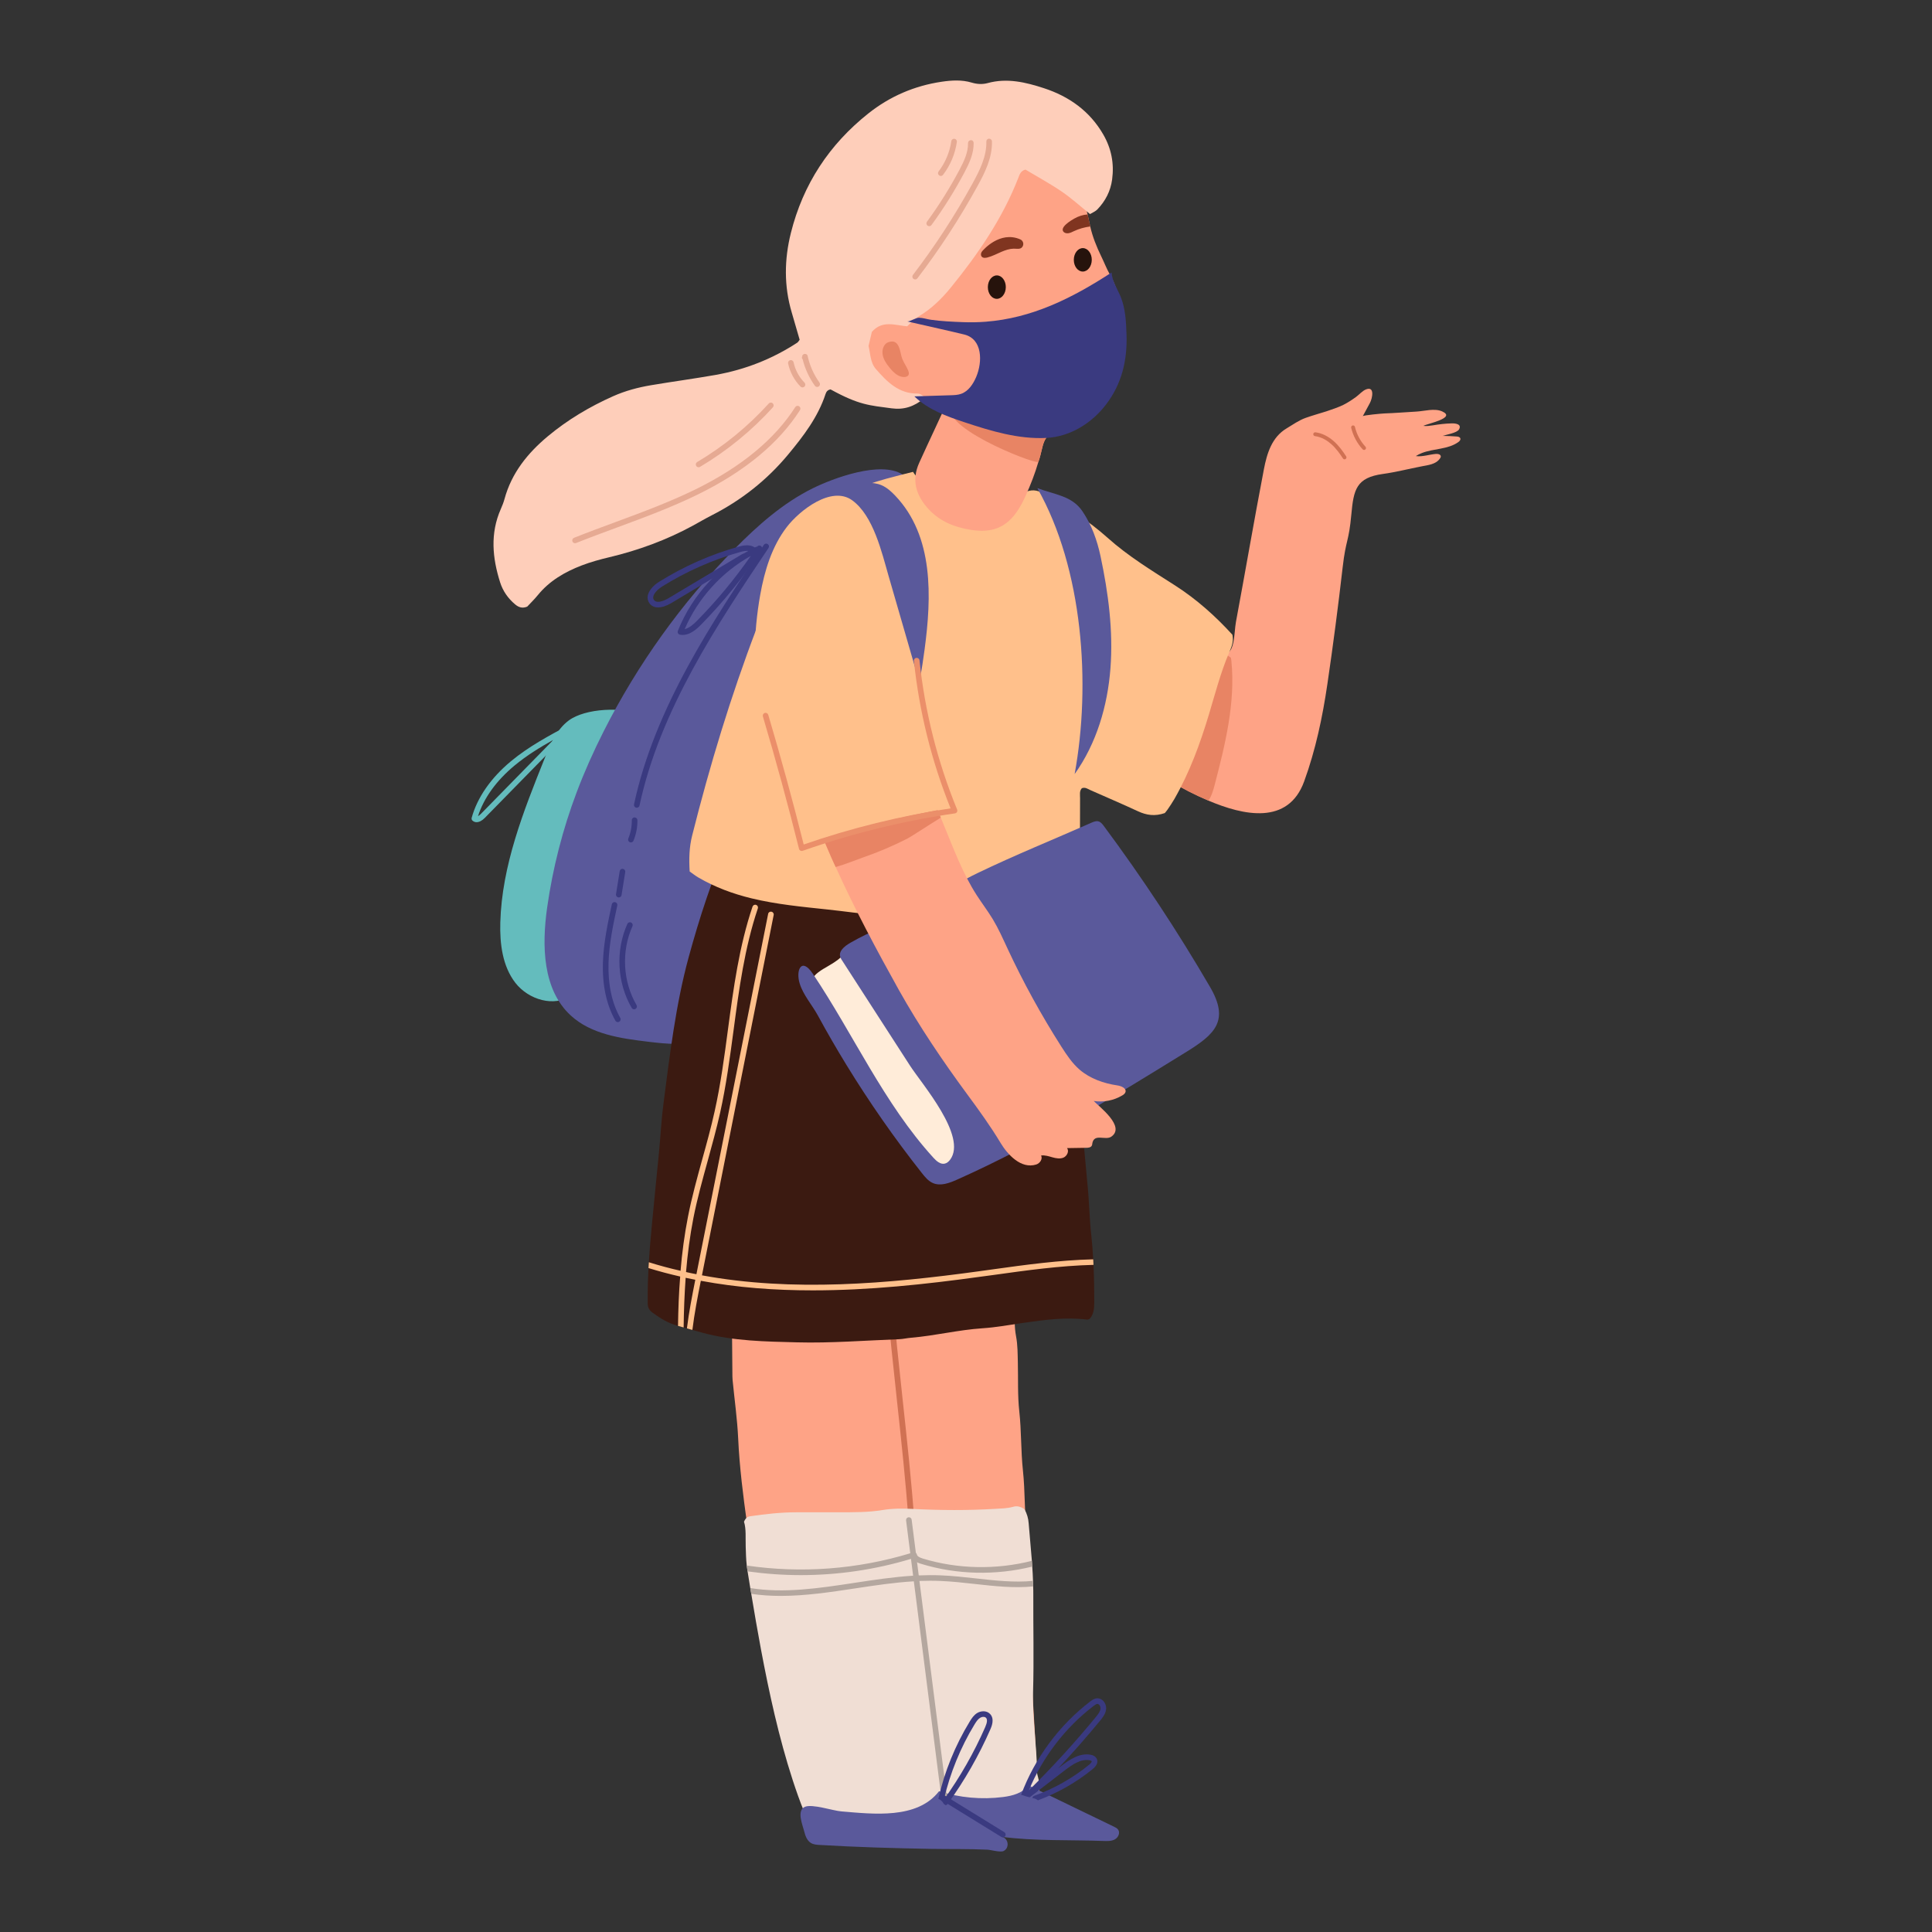 <?xml version="1.0" encoding="utf-8"?>
<!-- Generator: Adobe Illustrator 23.0.3, SVG Export Plug-In . SVG Version: 6.00 Build 0)  -->
<svg version="1.1" id="Layer_1" xmlns="http://www.w3.org/2000/svg" xmlns:xlink="http://www.w3.org/1999/xlink" x="0px" y="0px"
	 viewBox="0 0 1200 1200" enable-background="new 0 0 1200 1200" xml:space="preserve">
<rect x="0" y="0" width="1200" height="1200" fill="#333333" stroke="none"/>
<g>
	<g>
		<path fill="#64BCBD" d="M353.224,447.526c-7.634,5.707-11.521,15.009-15.067,23.856c-13.124,32.736-26.433,66.332-27.408,101.588
			c-0.363,13.147,1.313,27.118,9.373,37.511s24.161,15.375,34.84,7.699c5.832-4.192,8.97-11.097,11.725-17.729
			c15.189-36.56,26.484-74.734,33.658-113.668c2.057-11.166,11.709-36.564-1.555-42.624
			C387.048,438.794,363.458,439.875,353.224,447.526z"/>
	</g>
	<g>
		<path fill="#5A599B" d="M504.841,303.276c-18.496,9.149-34.215,23.045-48.68,37.761c-32.711,33.28-60.232,71.651-81.268,113.305
			c-6.2,12.276-11.842,24.841-16.697,37.708c-8.72,23.11-14.887,47.183-18.353,71.64c-3.347,23.626-2.874,50.99,14.72,67.11
			c12.683,11.621,30.971,14.199,48.052,16.244c11.408,1.366,23.38,2.665,34.054-1.588c14.522-5.786,23.271-20.373,30.668-34.145
			C509.285,533.21,542,450.157,564.583,364.43c1.764-6.696,3.47-13.425,4.417-20.284c1.624-11.755,3.269-42.014-8.47-49.465
			C546.891,286.024,517.366,297.08,504.841,303.276z"/>
	</g>
	<g>
		<path fill="#FEA386" d="M587.802,1140.434c-15.032-0.311-27.662-0.386-40.275-0.9c-8.145-0.332-16.193-1.671-24.122-3.725
			c-8.78-2.274-15.382-7.191-19.351-15.381c-1.936-3.996-3.807-8.054-5.297-12.23c-9.491-26.587-16.855-53.772-21.732-81.57
			c-4.67-26.618-9.317-53.26-13.005-80.024c-2.422-17.574-4.698-35.211-5.518-53.005c-0.561-12.169-2.294-24.283-3.472-36.425
			c-0.143-1.475-0.12-2.968-0.133-4.453c-0.099-11.126-0.181-22.252-0.287-33.379c-0.01-1.1,0.264-2.499-0.287-3.252
			c-4.832-6.608-0.526-12.162,2.27-17.532c10.179-19.547,25.297-34.632,43.5-46.779c28.5-19.019,59.463-22.343,91.532-12.298
			c18.263,5.721,32.924,17.007,39.324,36.418c1.058,3.21,1.928,6.414,1.908,9.783c-0.052,8.889,0.51,17.785-1.542,26.602
			c-1.353,5.816-1.304,11.939-0.222,17.716c1.042,5.565,0.975,11.053,1.111,16.597c0.246,10.018-0.207,20.112,0.894,30.034
			c1.354,12.19,0.951,24.455,2.247,36.572c1.423,13.308,0.957,26.692,2.264,39.91c2.199,22.228-0.064,44.542,2.181,66.669
			c1.202,11.843,0.971,23.673,1.731,35.493c0.974,15.147,1.804,30.305,2.484,45.469c0.249,5.555,1.908,10.883,1.7,16.55
			c-0.329,8.989-3.907,15.64-11.765,20.003c-2.986,1.657-6.134,2.377-9.578,2.421
			C611.374,1139.883,598.387,1140.214,587.802,1140.434z"/>
	</g>
	<g>
		<path fill="#D07153" d="M566.136,947.02c-0.933,0-1.72-0.722-1.786-1.666c-1.689-24.176-4.527-50.398-7.272-75.755
			c-2.32-21.426-4.719-43.583-6.375-64.128c-0.08-0.988,0.655-1.853,1.642-1.931c1.006-0.095,1.853,0.655,1.931,1.642
			c1.653,20.497,4.049,42.629,6.365,64.033c2.75,25.389,5.592,51.645,7.285,75.888c0.069,0.988-0.676,1.845-1.663,1.914
			C566.219,947.02,566.177,947.02,566.136,947.02z"/>
	</g>
	<g>
		<path fill="#3B1A11" d="M679.666,809.181c0,3.763-0.418,7.387-2.973,10.081c-0.743,0.186-1.115,0.418-1.44,0.371
			c-13.38-1.672-26.573,0.14-39.814,2.044c-8.409,1.254-16.817,2.788-25.273,3.345c-14.82,0.975-29.268,4.599-44.088,5.854
			c-2.555,0.186-5.11,0.836-7.665,0.929c-21.138,0.79-42.276,2.509-63.367,1.951c-19.559-0.511-39.349-0.743-58.49-5.9
			c-2.183-0.604-4.367-1.208-6.504-1.812c-1.161-0.325-2.276-0.604-3.391-0.975c-0.697-0.139-1.394-0.372-2.044-0.558
			c-1.161-0.325-2.323-0.65-3.484-0.975c-6.143-1.72-10.652-4.461-15.829-8.229c-3.537-2.574-2.956-4.999-2.986-9.006
			c-0.046-6.225,0.14-12.45,0.464-18.676c0.046-1.208,0.139-2.416,0.233-3.624c0.186-3.299,0.418-6.643,0.697-9.942
			c1.672-19.512,3.763-39.024,5.621-58.536c0.975-9.988,1.44-19.976,2.741-29.872c3.996-30.522,7.526-61.091,15.61-90.87
			c6.736-24.715,14.68-49.059,24.901-72.566c1.487-3.392,2.602-7.015,5.528-10.081c1.765-0.371,3.902-0.836,6.365-1.347
			c7.108-9.756,15.052-19.047,24.158-27.317c21.184-19.233,45.621-31.452,74.331-34.843c6.969-0.79,13.937-1.58,20.998-1.394
			c13.147,0.325,25.737,2.973,37.677,8.548c10.22,4.785,17.375,12.404,21.974,22.671c3.995,8.92,6.086,18.444,6.132,28.06
			c0.047,10.128,1.672,19.976,3.484,29.779c3.67,20.069,6.736,40.139,8.78,60.441c1.44,14.727,3.345,29.407,4.413,44.181
			c1.161,15.516,2.695,30.987,4.413,46.457c1.812,16.167,3.066,32.427,4.646,48.594c1.069,10.36,1.161,20.766,2.323,31.034
			c0.557,5.064,0.929,10.128,1.208,15.191c0.093,1.161,0.139,2.276,0.186,3.438C679.573,793.479,679.666,801.33,679.666,809.181z"/>
	</g>
	<g>
		<path fill="#FFECD9" d="M522.088,594.751c2.708-2.416,6.079-5.401,9.454-4.065c1.202,0.476,2.13,1.445,3.013,2.391
			c21.832,23.377,41,49.24,57.012,76.929c8.985,15.537,17.144,34.273,10.294,50.862c-1.934,4.683-5.579,9.24-10.604,9.885
			c-5.379,0.69-10.151-3.233-14.062-6.99c-20.713-19.899-38.755-42.565-53.567-67.171c-6.989-11.609-16.34-25.365-19.764-38.594
			C500.124,603.553,513.216,602.668,522.088,594.751z"/>
	</g>
	<g>
		<path fill="#F0DED4" d="M642.361,1119.514c-18.769,8.037-38.652,5.11-58.721,2.602c-2.277,1.858-4.599,3.624-6.876,5.482
			c-8.269,6.829-17.979,10.081-28.246,12.404c-10.035,2.323-19.883,2.23-29.686-0.557c-3.299-0.929-6.458-0.79-9.663-0.65
			c-5.203-3.159-7.526-8.316-9.663-13.426c-2.694-6.504-5.017-13.194-7.201-19.883c-8.594-26.527-14.495-53.658-19.651-81.021
			c-2.137-11.475-4.135-22.996-6.039-34.517c-0.186-1.161-0.418-2.369-0.604-3.577c-0.557-3.438-1.115-6.875-1.673-10.36
			c-0.046-0.279-0.093-0.557-0.139-0.836c-0.139-0.929-0.279-1.858-0.372-2.788c-0.464-3.856-0.511-7.758-0.65-11.614
			c-0.186-5.528,0.372-11.103-1.068-15.609c1.068-2.416,2.276-3.159,3.856-3.391c9.524-1.394,19.094-2.462,28.757-2.462
			c8.92,0.046,17.839,0.046,26.759,0c8.873-0.047,17.746,0.093,26.62-1.394c6.179-1.022,12.59-1.022,18.862-0.697
			c17.096,0.883,34.146,0.976,51.196-0.047c3.716-0.232,7.387-0.232,11.057-1.254c2.137-0.65,4.413-0.418,7.154,1.533
			c1.533,2.788,2.323,5.575,2.555,8.595c0.604,7.805,1.394,15.609,1.998,23.414c0.093,1.161,0.139,2.369,0.232,3.577
			c0.233,2.927,0.372,5.9,0.465,8.873c0.093,1.161,0.093,2.277,0.093,3.438c0.093,1.672,0.093,3.345,0.093,5.064
			c-0.093,20.023,0.418,40.139-0.139,60.162c-0.511,16.771,2.276,33.31,2.462,49.988c0,1.068,0.279,2.183,0.604,3.252
			C646.31,1109.108,645.566,1114.079,642.361,1119.514z"/>
	</g>
	<g>
		<path fill="#FEA386" d="M905.772,274.591c-6.411,4.599-15.238,3.949-22.485,6.736c-1.347,0.511-2.648,1.161-3.903,1.951
			c4.181,0.557,8.362-1.022,12.543-1.347c1.208-0.093,2.787,0.232,2.973,1.44c0.046,0.511-0.186,0.976-0.511,1.394
			c-2.509,3.67-7.34,4.088-11.336,4.878c-7.99,1.533-16.025,3.623-24.114,4.739c-16.518,2.279-18.181,9.665-19.589,25.086
			c-1.594,17.465-3.394,15.409-5.391,32.832c-2.78,24.256-5.948,48.467-9.502,72.622c-3.024,20.551-7.292,40.823-14.417,60.415
			c-9.952,27.365-37.758,21.173-59.482,11.932c-8.409-3.577-16.585-7.758-24.529-12.543c-2.183-1.254-4.274-2.602-6.411-3.949
			c-7.99-5.11-12.59-12.172-15.516-20.859c-5.343-15.842-4.599-31.312,1.812-46.643c2.277-5.528,5.668-10.406,10.035-14.495
			c4.924-4.646,10.732-6.643,17.375-5.203c5.507,1.2,10.961,3.055,15.954,5.694c2.773,1.466,7.101,6.144,9.976,6.699
			c8.014,1.547,7.098-12.623,8.41-19.667c5.884-31.593,11.362-63.564,17.37-94.871c1.89-9.851,4.936-19.883,14.075-25.344
			c3.809-2.276,7.665-5.063,11.892-6.55c4.181-1.486,8.548-2.694,12.822-4.042c3.531-1.208,7.108-2.369,10.499-3.995
			c2.788-1.394,5.389-3.113,7.898-4.924c1.905-1.394,3.995-3.81,6.179-4.692c5.621-2.276,4.042,5.482,2.509,8.362
			c-1.487,2.741-2.973,5.528-4.46,8.269c0.372-0.65,11.986-1.672,13.333-1.719c6.69-0.232,13.38-0.79,20.023-1.161
			c4.971-0.279,11.243-2.23,15.981-0.093c9.013,4.042-9.384,7.619-11.707,8.966c1.951,0.279,3.949-0.046,5.9-0.325
			c3.903-0.65,7.619-1.115,11.522-1.208c2.276-0.093,6.643,0.325,4.738,3.717c-1.254,2.23-7.897,3.252-10.22,4.042
			c2.88,0.047,5.761,0.139,8.641,0.372c0.929,0.046,2.091,0.279,2.369,1.161C907.352,273.197,906.516,274.08,905.772,274.591z"/>
	</g>
	<g>
		<path fill="#E88464" d="M754.415,487.653c-0.883,3.345-1.905,6.876-3.856,9.616c-8.409-3.577-16.585-7.758-24.529-12.543
			c-0.232-1.115-0.418-2.23-0.557-3.345c-2.602-19.001,1.672-38.281,7.619-56.492c1.998-6.086,4.227-12.265,8.362-17.096
			c3.02-3.531,6.969-6.04,10.825-6.922c4.274,2.23,8.316,4.785,12.218,7.619c0.186,0.697,0.279,1.487,0.371,2.323
			C767.377,436.689,760.966,462.519,754.415,487.653z"/>
	</g>
	<g>
		<path fill="#FFC08B" d="M567.088,293.081c4.764,7.578,12.383,10.516,19.993,13.496c4.148,1.624,8.137,3.759,12.393,4.981
			c13.85,3.977,27.132,3.713,37.979-6.153c4.596-1.795,8.027-0.411,11.306,1.477c13.838,7.966,27.246,16.455,39.245,27.195
			c12.753,11.415,27.418,20.325,41.807,29.532c13.532,8.658,25.326,19.29,35.66,30.637c0.989,4.71-0.801,8.145-2.208,11.475
			c-5.218,12.35-8.535,25.284-12.389,38.068c-5.468,18.138-11.95,35.914-21.416,52.439c-1.289,2.251-2.773,4.394-4.221,6.55
			c-0.62,0.923-1.38,1.751-1.766,2.234c-6.178,2.156-11.395,1.332-16.696-1.134c-9.754-4.538-19.659-8.751-29.496-13.111
			c-1.668-0.739-3.199-1.984-5.314-1.191c-1.63,1.745-1.106,4.056-1.119,6.194c-0.063,10.031-0.01,20.064-0.043,30.096
			c-0.011,3.356,0.605,6.601,1.117,9.905c1.295,8.361-0.251,16.185-6.18,23.4c-7.32,1.666-14.817,3.759-22.45,5.027
			c-15.708,2.609-31.399,5.456-47.444,5.34c-4.773-0.035-9.543,1.096-14.333,1.384c-11.911,0.719-23.636-1.63-35.451-2.489
			c-10.687-0.776-21.313-2.381-31.976-3.514c-15.837-1.684-31.699-3.164-47.23-6.921c-11.613-2.809-22.721-6.92-33.066-12.947
			c-1.886-1.099-3.605-2.487-5.426-3.758c-0.473-7.726-0.313-14.94,1.54-22.307c10.961-43.576,23.959-86.506,39.974-128.498
			c7.153-18.756,15.725-36.839,25.981-54.135c9.891-16.68,24.236-27.854,42.014-34.918c4.126-1.64,8.416-2.901,12.696-4.108
			C555.89,295.826,561.28,294.562,567.088,293.081z"/>
	</g>
	<g>
		<path fill="#5A599B" d="M540.602,343.933c7.314,15.912,9.283,33.725,10.107,51.219c1.208,25.667,0.156,51.44-3.14,76.923
			c0.453-3.504,8.827-11.134,10.884-14.671c3.391-5.83,5.846-11.986,8.143-18.304c4.161-11.442,6.05-23.514,7.672-35.62
			c4.372-32.629,5.823-70.369-18.21-95.595c-2.475-2.598-5.19-5.084-8.488-6.497c-5.588-2.395-11.982-1.397-17.953-0.255
			c-12.315,2.355-28.695,4.099-13.068,14.743C527.092,323.057,535.242,332.271,540.602,343.933z"/>
	</g>
	<g>
		<path fill="#5A599B" d="M572.636,728.656c1.914,2.421,3.957,4.919,6.786,6.153c4.781,2.086,10.264,0.009,15.028-2.115
			c49.757-22.181,96.301-50.859,142.648-79.489c17.729-10.951,26.575-19.425,14.516-40.121
			c-20.129-34.543-42.18-67.965-66.018-100.061c-0.897-1.208-1.908-2.491-3.364-2.87c-1.447-0.377-2.946,0.241-4.314,0.846
			c-23.573,10.427-47.632,20.148-70.85,31.34c-20.301,9.785-38.837,23.522-59.057,33.795c-6.977,2.616-13.229,5.671-19.711,9.372
			c-3.628,2.073-8.675,5.763-5.723,10.335c14.229,22.037,28.458,44.075,42.687,66.112c7.341,11.37,35.703,43.874,24.875,58.364
			c-0.841,1.125-1.959,2.128-3.33,2.434c-2.703,0.605-5.159-1.589-7.025-3.635c-30.759-33.729-49.541-76.423-74.951-114.345
			c-7.067-10.547-10.686-2.092-8.126,6.14c2.244,7.215,7.721,13.273,11.292,19.836c5.643,10.373,11.553,20.6,17.722,30.669
			C540.008,684.733,555.68,707.202,572.636,728.656z"/>
	</g>
	<g>
		<path fill="#FEA386" d="M699.085,678.219c-0.14,0.511-0.418,0.929-0.836,1.301c-0.372,0.372-0.836,0.697-1.301,0.929
			c-5.25,3.113-11.568,4.32-17.607,3.391c3.531,3.67,19.883,15.935,10.917,22.16c-3.623,2.509-10.453-2.137-11.753,3.902
			c-0.093,0.557-0.093,1.161-0.372,1.672c-0.557,1.161-2.137,1.347-3.438,1.347c-3.995,0.047-7.944,0.139-11.939,0.186
			c1.44,1.858,0.047,4.831-2.091,5.854c-2.183,0.976-4.692,0.511-7.015-0.139c-2.276-0.65-4.646-1.44-7.015-1.115
			c1.115,2.137-0.697,4.832-2.973,5.575c-9.524,3.066-17.932-6.365-22.067-13.194c-6.225-10.407-13.658-20.673-20.859-30.43
			c-15.331-20.813-29.826-42.276-42.462-64.807c-13.937-24.994-27.41-50.267-39.21-76.329c-0.976-1.998-1.858-3.995-2.741-5.993
			c-2.044-4.553-3.949-9.198-5.853-13.891c-1.719-4.274-3.392-8.595-5.064-12.869c-1.068-2.741-1.858-5.714-1.998-8.641
			c-0.79-15.981-0.093-31.869,4.599-47.34c1.394-4.646,3.206-9.059,5.854-13.194c5.25-8.176,13.008-9.57,21.37-6.736
			c3.113,1.068,6.179,2.834,8.687,4.971c11.196,9.431,20.58,20.302,25.319,34.564c3.299,9.942,7.062,19.28,11.01,28.711
			c1.347,3.206,2.695,6.457,4.088,9.756c0.557,1.394,1.161,2.834,1.765,4.274c6.179,14.959,11.8,30.337,20.627,43.995
			c3.206,4.971,6.829,9.709,9.895,14.773c3.484,5.761,6.225,11.939,9.059,18.025c9.802,21.091,21.045,41.533,33.542,61.137
			c3.299,5.157,6.736,10.36,11.382,14.355c6.504,5.575,14.913,8.502,23.414,9.756C696.437,674.549,699.642,675.85,699.085,678.219z"
			/>
	</g>
	<g>
		<path fill="#E88464" d="M584.336,507.861c-7.851,4.831-18.722,11.986-20.487,12.869c-8.92,4.553-18.118,8.501-27.549,11.753
			c-5.157,1.812-11.243,4.367-17.236,6.039c-0.976-1.998-1.858-3.995-2.741-5.993c-2.044-4.553-3.949-9.198-5.853-13.891
			c4.227-4.32,9.616-7.619,14.913-10.267c8.641-4.32,17.793-7.712,27.27-9.756c9.013-1.951,18.722-2.602,27.595-0.511
			C581.595,501.311,582.943,504.563,584.336,507.861z"/>
	</g>
	<g>
		<path fill="#FEA386" d="M697.738,217.505c-0.558,13.24-6.411,24.204-14.634,34.1c-6.829,8.316-15.145,14.216-25.04,17.561
			c-2.137,0.743-4.32,1.347-6.597,1.858c-0.372,0.047-0.697,0.279-1.394,0.604c-2.369,3.113-2.788,7.247-3.856,11.103
			c-0.372,1.44-0.79,2.88-1.301,4.32c-2.09,7.108-4.738,13.984-7.805,20.72c-1.347,3.066-2.88,6.039-4.692,8.827
			c-7.108,11.103-16.214,14.587-29.454,12.497c-10.267-1.673-19.233-5.25-26.341-13.008c-7.666-8.409-10.592-17.7-5.714-28.571
			c3.206-7.108,6.504-14.123,9.803-21.231c1.533-3.345,3.113-6.643,4.692-10.128c-3.02-2.648-5.807-5.11-8.594-7.479
			c-4.413-0.836-8.734-1.626-13.101-2.416c-15.888-2.927-25.598-12.497-29.779-27.921c-0.279-1.068-0.557-2.137-0.976-3.577
			c0.325-1.115,0.883-2.509,1.161-3.949c1.672-8.083,7.433-12.357,14.82-12.915c7.619-0.558,13.24-4.088,18.769-8.502
			c8.455-6.736,15.888-14.495,22.253-23.275c10.221-14.123,19.372-28.943,27.409-44.459c3.206-6.272,6.829-12.311,10.36-18.397
			c0.697-1.254,1.905-2.183,3.066-3.438c14.309,2.462,26.666,8.92,38.42,16.771c1.394,0.882,2.462,2.834,2.973,4.506
			c1.161,3.995,2.323,7.99,3.345,12.079c0.372,1.673,0.79,3.392,1.115,5.11c0.14,0.79,0.325,1.579,0.511,2.369
			c1.487,6.504,3.949,12.59,6.829,18.536c1.812,3.67,3.252,7.526,5.25,11.057c5.25,9.291,7.154,19.465,8.13,29.779
			C697.924,205.798,700.572,211.651,697.738,217.505z"/>
	</g>
	<g>
		<path fill="#E88464" d="M658.063,269.165c-2.137,0.743-4.32,1.347-6.597,1.858c-0.372,0.047-0.697,0.279-1.394,0.604
			c-2.369,3.113-2.788,7.247-3.856,11.103c-0.372,1.44-0.79,2.88-1.301,4.32c-0.65-0.093-1.301-0.232-1.951-0.325
			c-8.966-1.719-71.497-27.177-47.479-39.396c4.181-2.137,9.105-1.765,13.751-1.254c9.71,1.068,19.512,2.509,28.478,6.318
			C645.985,255.832,653.604,261.5,658.063,269.165z"/>
	</g>
	<g>
		<path fill="#FECEBA" d="M677.03,132.973c-6.045-4.865-11.518-9.869-17.586-13.997c-7.333-4.989-15.172-9.236-22.516-13.638
			c-2.985,0.786-3.608,3.018-4.396,5.043c-9.806,25.202-24.876,47.178-41.777,68.009c-5.633,6.943-12.003,13.23-19.705,17.864
			c-2.931,1.764-5.177,4.1-7.579,6.426c-7.5-0.637-15.427-4.003-21.949,3.472c-0.62,2.644-1.293,5.511-2.046,8.724
			c1.179,4.68,0.969,10.242,4.552,14.343c6.905,7.905,14.189,15.395,25.933,15.23c1.015-0.014,2.122,0.588,3.029,1.156
			c0.521,0.326,0.727,1.159,1.073,1.763c-6.249,5.168-12.58,7.286-20.245,6.256c-13.745-1.847-20.165-1.991-37.897-11.735
			c-1.666,0.189-2.651,1.298-3.114,2.713c-4.718,14.427-13.721,26.203-23.23,37.661c-13.217,15.926-29.135,28.462-47.577,37.837
			c-3.967,2.017-7.799,4.299-11.711,6.425c-16.4,8.912-33.749,15.277-51.899,19.592c-5.762,1.37-11.526,2.953-17.047,5.07
			c-10.499,4.025-20.08,9.569-27.34,18.506c-2.089,2.572-4.494,4.887-6.536,7.085c-3.072,1.29-5.392,0.386-7.508-1.386
			c-4.378-3.668-7.599-8.263-9.305-13.627c-4.835-15.203-6.287-30.461,0.406-45.614c0.897-2.031,1.726-4.122,2.308-6.26
			c4.38-16.081,14.339-28.417,26.77-38.812c12.295-10.281,26.024-18.448,40.68-24.983c7.496-3.342,15.394-5.454,23.449-6.819
			c13.505-2.288,27.098-4.068,40.577-6.489c18.086-3.249,34.925-9.869,50.34-19.954c0.583-0.382,0.934-1.119,1.49-1.809
			c-1.617-5.581-3.229-11.257-4.907-16.912c-4.877-16.431-4.649-32.992-0.536-49.436c7.551-30.186,23.8-54.922,48.144-74.243
			c13.342-10.588,28.594-17.154,45.445-19.66c6.212-0.924,12.603-1.321,18.76,0.537c3.345,1.01,6.704,1.159,9.888,0.286
			c12.089-3.317,23.721-0.485,34.949,3.182c15.571,5.085,28.48,14.209,36.882,28.816c4.993,8.682,6.799,17.927,5.468,27.851
			c-0.975,7.268-4.174,13.421-9.174,18.636C680.374,131.354,678.546,132.039,677.03,132.973z"/>
	</g>
	<g>
		<path fill="#3A3A80" d="M612.176,199.833c28.753-2.199,53.524-14.483,78.237-30.572c0.339,5.367,3.592,10.036,5.631,15.013
			c2.986,7.288,3.376,15.34,3.652,23.211c0.56,15.973-2.738,30.669-12.66,43.696c-8.922,11.714-22.418,20.139-37.344,20.838
			c-17.204,0.806-34.094-4.272-50.441-9.693c-11.246-3.729-22.819-7.88-31.311-16.142c7.491-0.229,14.982-0.457,22.473-0.686
			c2.208-0.067,4.458-0.142,6.542-0.877c4.627-1.631,7.568-6.174,9.462-10.7c3.857-9.218,3.887-23.348-7.485-26.139
			c-4.866-1.194-9.751-2.305-14.636-3.416c-6.93-1.576-13.861-3.152-20.791-4.729c1.302,0.296,5.321-2.308,7.252-2.294
			c2.478,0.018,4.929,0.913,7.407,1.264c6.595,0.935,13.412,1.233,20.063,1.486C602.985,200.276,607.63,200.181,612.176,199.833z"/>
	</g>
	<g>
		<path fill="#FFC08B" d="M488.697,327.333c-9.295,12.086-13.833,27.17-16.517,42.179c-8.552,47.826-0.037,96.866,8.469,144.7
			c0.607,3.415,1.283,6.986,3.446,9.698c6.257,7.845,14.6,3.9,21.864,0.738c9.107-3.964,18.496-7.253,28.013-10.084
			c19.14-5.693,38.767-9.517,58.35-13.32c-0.775-11.517-5.573-23.143-8.788-34.251c-3.513-12.139-7.027-24.278-10.54-36.417
			c-7.027-24.278-14.057-48.555-21.081-72.834c-4.227-14.605-9.391-37.377-22.568-46.973
			C516.526,301.433,496.711,316.913,488.697,327.333z"/>
	</g>
	<g>
		<path fill="#5A599B" d="M683.551,345.431c4.865,22.89,7.945,46.356,6.166,69.689c-1.78,23.333-8.64,46.631-22.244,65.671
			c10.251-55.753,5.182-127.605-23.181-177.624c10.634,4.099,21.445,4.621,28.057,14.434
			C678.02,326.017,681.45,335.549,683.551,345.431z"/>
	</g>
	<g>
		<path fill="#5A599B" d="M499.477,1137.407c0.705,2.824,1.764,5.865,4.273,7.34c1.595,0.938,3.521,1.075,5.368,1.185
			c22.961,1.367,45.957,2.021,68.953,2.433c11.711,0.209,23.494-0.044,35.193,0.497c2.28,0.105,8.142,1.872,10.181,0.788
			c3.86-2.052,2.888-8.216-1.535-8.804c20.832,2.772,42.69,1.833,63.69,2.614c2.368,0.088,4.876,0.143,6.935-1.03
			c2.058-1.173,3.33-4.057,1.967-5.994c-0.623-0.886-1.641-1.393-2.616-1.864c-17.742-8.578-35.485-17.155-53.227-25.733
			c-3.355,4.886-9.731,6.568-15.61,7.319c-13.317,1.703-27.003,0.465-39.798-3.6c-13.552,17.586-40.95,14.166-60.784,12.524
			c-5.15-0.426-18.025-4.773-22.523-2.834C494.672,1124.52,498.463,1133.347,499.477,1137.407z"/>
	</g>
	<g>
		<g>
			<g>
				<path fill="#E6AA93" d="M568.42,173.568c-0.367,0-0.74-0.116-1.055-0.358c-0.764-0.583-0.912-1.676-0.327-2.441
					c13.699-17.927,26.157-37.045,37.025-56.821c4.478-8.15,8.829-16.872,8.566-26.035c-0.027-0.962,0.73-1.765,1.692-1.792
					c0.964,0.032,1.765,0.73,1.792,1.692c0.288,10.035-4.287,19.243-8.997,27.813c-10.952,19.928-23.505,39.194-37.311,57.257
					C569.463,173.332,568.946,173.568,568.42,173.568z"/>
			</g>
		</g>
		<g>
			<g>
				<path fill="#E6AA93" d="M577.153,140.479c-0.356,0-0.717-0.109-1.028-0.336c-0.776-0.569-0.944-1.658-0.377-2.436
					c7.486-10.221,14.284-21.076,20.207-32.261c2.756-5.206,5.437-10.773,5.308-16.587c-0.02-0.962,0.742-1.758,1.704-1.781
					c1.107-0.1,1.758,0.744,1.781,1.704c0.147,6.649-2.872,12.93-5.712,18.292c-6.002,11.335-12.891,22.332-20.475,32.692
					C578.219,140.232,577.691,140.479,577.153,140.479z"/>
			</g>
		</g>
		<g>
			<g>
				<path fill="#E6AA93" d="M584.355,109.288c-0.367,0-0.74-0.116-1.055-0.358c-0.764-0.583-0.912-1.676-0.327-2.441
					c4.183-5.478,6.916-11.986,7.903-18.819c0.136-0.95,1.041-1.595,1.974-1.474c0.953,0.138,1.613,1.021,1.474,1.974
					c-1.071,7.418-4.04,14.484-8.584,20.434C585.399,109.052,584.881,109.288,584.355,109.288z"/>
			</g>
		</g>
		<g>
			<g>
				<path fill="#E6AA93" d="M507.56,240.348c-0.542,0-1.075-0.252-1.415-0.724c-3.559-4.941-6.179-10.641-7.626-16.562
					c-0.354-0.265-0.542-0.656-0.456-1.193l0.186,0.029c-0.014-0.066-0.027-0.129-0.041-0.195l0.324-0.07l-0.406-0.166
					c0.134-0.828,0.871-1.647,1.708-1.667c0.898,0.023,1.606,0.356,1.781,1.177c1.263,5.936,3.809,11.68,7.356,16.609
					c0.563,0.78,0.386,1.869-0.395,2.432C508.268,240.241,507.912,240.348,507.56,240.348z"/>
			</g>
		</g>
		<g>
			<g>
				<path fill="#E6AA93" d="M498.451,240.627c-0.449,0-0.898-0.172-1.241-0.519c-3.845-3.897-6.578-8.994-7.701-14.35
					c-0.197-0.941,0.406-1.865,1.35-2.062c0.946-0.186,1.865,0.411,2.062,1.35c0.984,4.707,3.389,9.189,6.771,12.617
					c0.676,0.685,0.667,1.788-0.018,2.464C499.335,240.459,498.893,240.627,498.451,240.627z"/>
			</g>
		</g>
		<g>
			<g>
				<path fill="#E6AA93" d="M357.176,337.402c-0.692,0-1.345-0.415-1.617-1.096c-0.358-0.894,0.077-1.908,0.971-2.264
					c8.445-3.371,17.111-6.572,25.492-9.668c16.766-6.195,34.103-12.601,50.359-20.613c28.16-13.876,48.871-31.002,61.562-50.903
					c0.519-0.81,1.592-1.046,2.407-0.533c0.812,0.519,1.05,1.595,0.533,2.407c-13.041,20.445-34.223,37.994-62.962,52.155
					c-16.416,8.091-33.84,14.529-50.692,20.756c-8.359,3.087-17.006,6.281-25.406,9.634
					C357.61,337.363,357.392,337.402,357.176,337.402z"/>
			</g>
		</g>
		<g>
			<g>
				<path fill="#E6AA93" d="M433.912,290.223c-0.594,0-1.173-0.304-1.499-0.851c-0.492-0.828-0.22-1.896,0.606-2.389
					c16.566-9.852,31.531-22.085,44.479-36.358c0.647-0.715,1.747-0.767,2.461-0.12c0.712,0.646,0.767,1.749,0.12,2.461
					c-13.182,14.529-28.414,26.983-45.277,37.011C434.52,290.144,434.214,290.223,433.912,290.223z"/>
			</g>
		</g>
	</g>
	<g>
		<g>
			<path fill="#EB8F6A" d="M497.97,528.549c-0.286,0-0.569-0.07-0.826-0.209c-0.433-0.234-0.746-0.637-0.864-1.112
				c-6.832-27.439-14.379-55.102-22.435-82.228c-0.274-0.923,0.252-1.892,1.173-2.166c0.93-0.286,1.892,0.252,2.166,1.173
				c7.889,26.565,15.291,53.646,22.013,80.524c29.589-10.267,60.256-17.814,91.224-22.446
				c-11.809-29.319-19.47-60.115-22.775-91.567c-0.1-0.957,0.594-1.812,1.552-1.915c0.951-0.091,1.812,0.594,1.915,1.552
				c3.346,31.86,11.21,63.037,23.369,92.667c0.204,0.497,0.168,1.059-0.098,1.527c-0.265,0.465-0.733,0.783-1.263,0.86
				c-32.123,4.659-63.942,12.481-94.572,23.242C498.36,528.517,498.165,528.549,497.97,528.549z"/>
		</g>
	</g>
	<g>
		<g>
			<g>
				<path fill="#FFC08B" d="M470.702,564.26c-8.223,24.343-11.707,50.359-15.052,75.539c-2.276,16.91-4.599,34.424-8.362,51.335
					c-2.23,9.988-5.017,19.976-7.665,29.686c-3.206,11.614-6.551,23.646-8.92,35.632c-2.183,11.103-3.623,22.346-4.599,33.635
					c-0.047,1.208-0.139,2.369-0.232,3.577c-0.743,10.267-1.115,20.58-1.254,30.847c-1.161-0.325-2.323-0.65-3.484-0.975
					c0.14-10.174,0.511-20.441,1.347-30.662c0.046-1.208,0.139-2.416,0.232-3.577c0.929-11.243,2.416-22.439,4.599-33.542
					c2.369-12.125,5.714-24.204,8.92-35.865c2.695-9.663,5.435-19.605,7.619-29.5c3.763-16.771,6.086-34.192,8.316-51.056
					c3.392-25.365,6.922-51.567,15.238-76.189c0.325-0.929,1.301-1.44,2.23-1.115C470.563,562.355,471.027,563.331,470.702,564.26z"
					/>
			</g>
		</g>
		<g>
			<g>
				<path fill="#FFC08B" d="M480.551,568.302l-44.552,223.83l-0.511,2.555c-0.047,0.279-0.093,0.557-0.186,0.836
					c-1.998,10.035-3.995,20.255-5.25,30.522c-1.161-0.325-2.276-0.604-3.391-0.975c1.254-10.174,3.252-20.255,5.203-30.197
					c0.093-0.279,0.139-0.604,0.186-0.883l0.511-2.555l44.552-223.83c0.186-0.929,1.115-1.533,2.044-1.347
					C480.087,566.444,480.737,567.373,480.551,568.302z"/>
			</g>
		</g>
		<g>
			<g>
				<path fill="#FFC08B" d="M679.201,785.628c-20.859,0.511-41.811,3.438-62.392,6.318l-7.99,1.068
					c-34.192,4.739-69.221,8.455-103.971,8.455c-23.414,0-46.736-1.672-69.546-5.947c-1.161-0.186-2.323-0.418-3.438-0.65
					c-1.998-0.372-3.995-0.79-5.993-1.208c-1.115-0.279-2.276-0.511-3.391-0.79c-6.597-1.486-13.194-3.252-19.698-5.25
					c0.046-1.208,0.139-2.416,0.233-3.624c6.504,2.044,13.054,3.81,19.698,5.296c1.115,0.325,2.23,0.557,3.391,0.79
					c2.137,0.511,4.274,0.929,6.458,1.347c1.115,0.232,2.276,0.465,3.438,0.697c56.213,10.406,115.492,5.25,172.309-2.555
					l8.037-1.115c20.627-2.88,41.672-5.761,62.67-6.272C679.109,783.351,679.155,784.466,679.201,785.628z"/>
			</g>
		</g>
	</g>
	<g>
		<g>
			<g>
				<path fill="#B4A79F" d="M587.37,1118.692c-0.1,0-0.2-0.007-0.302-0.02c-0.646-0.093-2.185-0.581-2.513-3.162l-21.768-171.161
					c-0.12-0.955,0.554-1.826,1.508-1.949c0.98-0.113,1.828,0.556,1.949,1.508l21.659,170.307c0.324,0.048,0.628,0.161,0.855,0.343
					c0.878,0.701,0.96,1.942,0.59,2.804C588.992,1118.183,588.223,1118.692,587.37,1118.692z"/>
			</g>
		</g>
		<g>
			<g>
				<path fill="#B4A79F" d="M641.153,973.035c-22.625,5.575-46.828,5.11-69.082-1.719c-0.511-0.14-1.487-0.465-2.462-0.929
					c-1.068-0.557-2.137-1.301-2.834-2.416c-0.325,0.093-0.651,0.186-0.976,0.279c-22.207,6.69-45.249,10.081-68.338,10.081
					c-11.057,0-22.16-0.79-33.124-2.323c-0.046-0.279-0.093-0.557-0.139-0.836c-0.139-0.929-0.279-1.858-0.372-2.788
					c33.914,4.971,68.617,2.369,101.555-7.619c0.604-0.186,1.254-0.371,1.858-0.557c0.511-0.186,1.022-0.093,1.44,0.139
					c0.047,0.047,0.139,0.093,0.186,0.186l0.047,0.047c0.279,0.232,0.511,0.557,0.604,0.976c0.14,0.929,1.347,1.765,3.577,2.462
					c21.835,6.643,45.621,7.062,67.827,1.44C641.014,970.62,641.06,971.827,641.153,973.035z"/>
			</g>
		</g>
		<g>
			<g>
				<path fill="#B4A79F" d="M641.711,985.347c-11.8,1.208-24.251-0.186-36.422-1.533c-7.015-0.79-14.309-1.58-21.277-1.858
					c-4.274-0.186-8.594-0.139-12.915,0c-1.161,0.047-2.323,0.14-3.484,0.232c-12.079,0.697-24.297,2.555-36.236,4.367
					c-15.378,2.323-30.987,4.692-46.457,4.692c-6.132,0-12.265-0.372-18.304-1.301c-0.186-1.161-0.418-2.369-0.604-3.577
					c20.813,3.391,42.322,0.186,64.854-3.252c11.893-1.812,24.111-3.67,36.283-4.413c1.161-0.093,2.323-0.139,3.531-0.186
					c4.506-0.186,9.013-0.232,13.473-0.047c7.108,0.279,14.448,1.069,21.51,1.858c12.079,1.347,24.39,2.741,35.958,1.579
					C641.711,983.07,641.711,984.185,641.711,985.347z"/>
			</g>
		</g>
	</g>
	<g>
		<g>
			<g>
				<path fill="#3A3A80" d="M395.51,501.7c-0.122,0-0.245-0.011-0.367-0.039c-0.941-0.202-1.54-1.127-1.338-2.069
					c12.873-60.047,48.873-113.772,80.635-161.173c0.535-0.801,1.613-1.016,2.418-0.476c0.798,0.535,1.012,1.617,0.476,2.418
					c-31.588,47.138-67.39,100.568-80.122,159.961C397.037,501.14,396.313,501.7,395.51,501.7z"/>
			</g>
		</g>
		<g>
			<g>
				<path fill="#3A3A80" d="M391.858,523.255c-0.222,0-0.449-0.043-0.667-0.134c-0.889-0.367-1.311-1.388-0.941-2.275
					c1.486-3.58,2.237-7.52,2.175-11.392c-0.016-0.962,0.753-1.753,1.715-1.769c1.016,0.145,1.753,0.753,1.769,1.715
					c0.068,4.344-0.776,8.765-2.443,12.78C393.19,522.851,392.541,523.255,391.858,523.255z"/>
			</g>
		</g>
		<g>
			<g>
				<path fill="#3A3A80" d="M384.338,557.419c-0.091,0-0.184-0.007-0.279-0.023c-0.948-0.152-1.595-1.046-1.443-1.996l2.293-14.296
					c0.15-0.948,1.016-1.617,1.996-1.443c0.948,0.152,1.595,1.046,1.443,1.996l-2.293,14.295
					C385.919,556.809,385.178,557.419,384.338,557.419z"/>
			</g>
		</g>
		<g>
			<g>
				<path fill="#3A3A80" d="M383.751,634.851c-0.61,0-1.2-0.32-1.52-0.887c-5.567-9.888-8.173-22.019-7.742-36.059
					c0.379-12.313,2.992-24.476,5.521-36.238c0.204-0.944,1.143-1.538,2.069-1.338c0.941,0.202,1.54,1.13,1.338,2.069
					c-2.495,11.612-5.077,23.619-5.444,35.616c-0.413,13.395,2.042,24.914,7.293,34.239c0.472,0.839,0.175,1.901-0.662,2.373
					C384.334,634.779,384.039,634.851,383.751,634.851z"/>
			</g>
		</g>
		<g>
			<g>
				<path fill="#3A3A80" d="M393.859,626.889c-0.601,0-1.184-0.311-1.508-0.867c-9.103-15.666-10.131-35.657-2.686-52.173
					c0.395-0.878,1.425-1.261,2.305-0.871c0.876,0.395,1.266,1.427,0.871,2.305c-6.991,15.507-6.025,34.278,2.522,48.989
					c0.483,0.833,0.202,1.899-0.631,2.382C394.455,626.814,394.156,626.889,393.859,626.889z"/>
			</g>
		</g>
		<g>
			<g>
				<path fill="#3A3A80" d="M408.794,377.276c-2.266,0-4.119-0.837-5.367-2.518c-1.041-1.397-1.42-3.058-1.093-4.798
					c0.66-3.502,4.026-6.71,6.957-8.545c15.427-9.659,32.141-17.04,49.676-21.94c5.294-1.474,9.021-0.873,11.079,1.801
					c0.585,0.762,0.445,1.856-0.32,2.443c-0.762,0.588-1.856,0.442-2.443-0.32c-1.102-1.434-3.586-1.626-7.379-0.567
					c-17.213,4.809-33.62,12.054-48.764,21.536c-2.375,1.486-4.959,3.99-5.381,6.236c-0.15,0.792-0.002,1.45,0.463,2.073
					c2.08,2.808,7.844-0.438,8.981-1.114l45.781-27.38c0.828-0.49,1.896-0.225,2.389,0.601c0.495,0.826,0.225,1.894-0.601,2.389
					l-45.781,27.38C413.959,376.366,411.153,377.276,408.794,377.276z"/>
			</g>
		</g>
		<g>
			<g>
				<path fill="#3A3A80" d="M424.022,394.368c-0.549,0.002-1.109-0.048-1.679-0.15c-0.515-0.093-0.96-0.413-1.214-0.869
					s-0.29-1.003-0.098-1.488c8.951-22.537,26.593-41.535,48.403-52.126c0.254-0.122,0.506-0.179,0.792-0.175
					c0.542-0.762,1.597-0.966,2.384-0.442c0.801,0.533,1.019,1.613,0.488,2.416c-10.988,16.562-23.616,32.148-37.535,46.325
					C432.354,391.134,428.518,394.368,424.022,394.368z M466.343,345.275c-18.145,10.126-32.858,26.379-41.079,45.468
					c2.804-0.581,5.48-2.947,7.812-5.324C445.243,373.027,456.41,359.548,466.343,345.275z"/>
			</g>
		</g>
	</g>
	<g>
		<g>
			<path fill="#64BCBD" d="M296.011,510.676c-0.928,0-1.785-0.311-2.513-0.946c-0.504-0.44-0.712-1.132-0.533-1.776
				c3.482-12.621,11.905-24.762,24.354-35.108c11.018-9.153,23.789-15.979,36.14-22.577c0.851-0.451,1.905-0.132,2.357,0.715
				c0.454,0.848,0.134,1.903-0.715,2.357c-0.905,0.483-1.812,0.969-2.72,1.456c0.052,0.497-0.111,1.014-0.488,1.4l-50.767,51.81
				C299.402,509.765,297.601,510.676,296.011,510.676z M343.806,459.467c-8.477,4.739-16.818,9.874-24.261,16.06
				c-11.242,9.341-19.032,20.15-22.634,31.379c0.506-0.265,1.116-0.717,1.726-1.338L343.806,459.467z"/>
		</g>
	</g>
	<g>
		<g>
			<g>
				<g>
					<path fill="#3A3A80" d="M687.007,1061.671c0.202-1.835-0.454-3.815-1.71-5.167c-1.034-1.116-2.341-1.663-3.793-1.658
						c-1.708,0.061-3.042,0.973-4.262,1.901c-19.304,14.701-34.559,35.307-43.008,58.052c0.478,0.132,0.967,0.2,1.426,0.415
						c-0.501-0.235,1.223,0.426,1.248,0.433c0.479,0.145,0.964,0.269,1.449,0.391c0.387,0.098,0.776,0.191,1.164,0.283
						c0.055-0.033,0.122-0.015,0.174-0.054l21.416-16.494c4.961-3.822,10.276-7.463,15.704-6.44c0.801,0.152,1.18,0.392,1.263,0.551
						c0.134,0.261-0.265,1.134-1.552,2.184c-10.265,8.361-21.784,14.876-34.239,19.365c-0.591,0.214-0.967,0.722-1.086,1.295
						c0.331,0.081,0.663,0.155,0.992,0.241c0.947,0.248,1.778,0.683,2.477,1.252c12.359-4.607,23.825-11.118,34.056-19.454
						c2.597-2.116,3.487-4.482,2.443-6.49c-0.637-1.225-1.883-2.021-3.707-2.368c-6.866-1.291-13.139,2.987-18.481,7.102
						l-1.695,1.307c9.035-9.62,17.759-19.549,26.084-29.684C684.773,1066.929,686.692,1064.59,687.007,1061.671z M639.044,1112.036
						c8.466-20.552,22.652-39.073,40.307-52.518c0.808-0.612,1.588-1.166,2.273-1.189c0.014-0.002,0.027-0.002,0.041-0.002
						c0.381,0,0.742,0.184,1.077,0.547c0.572,0.612,0.894,1.586,0.801,2.42c-0.188,1.747-1.409,3.357-2.863,5.131
						C667.669,1082.266,653.669,1097.602,639.044,1112.036z"/>
				</g>
			</g>
			<g>
				<g>
					<path fill="#3A3A80" d="M615.004,1064.624c-2.132-2.286-5.714-2.051-8.005-0.665c-2.107,1.27-3.419,3.242-4.684,5.319
						c-9.084,14.92-15.615,31.025-19.495,47.972c1.451,0.623,2.623,1.745,3.375,3.164c0.364,0.214,0.635,0.528,0.945,0.802
						c0.542,0.002,1.077-0.217,1.417-0.69c10.485-14.463,19.431-30.088,26.593-46.441
						C615.834,1072.516,617.921,1067.743,615.004,1064.624z M611.955,1072.688c-6.935,15.843-15.573,30.991-25.678,45.042
						c3.815-16.378,10.317-32.354,19.014-46.638c1.032-1.695,2.076-3.285,3.509-4.151c0.572-0.345,1.307-0.556,1.998-0.556
						c0.646,0,1.254,0.184,1.66,0.619C613.354,1067.961,613.187,1069.875,611.955,1072.688z"/>
				</g>
			</g>
		</g>
		<g>
			<g>
				<path fill="#3A3A80" d="M622.882,1141.228c-0.311,0-0.626-0.084-0.912-0.259l-37.191-22.915
					c-0.819-0.506-1.073-1.579-0.569-2.398c0.501-0.817,1.572-1.073,2.398-0.569l37.191,22.916c0.819,0.506,1.073,1.579,0.569,2.398
					C624.039,1140.933,623.467,1141.228,622.882,1141.228z"/>
			</g>
		</g>
	</g>
	<g>
		<g>
			<path fill="#D07153" d="M835.129,285.299c-0.392,0-0.777-0.194-1.006-0.549c-1.769-2.739-4.205-6.239-7.369-9.01
				c-2.179-1.908-5.687-4.302-10.02-4.862c-0.655-0.084-1.118-0.684-1.032-1.337c0.082-0.657,0.701-1.116,1.337-1.032
				c3.904,0.503,7.807,2.383,11.292,5.434c3.384,2.965,5.946,6.641,7.799,9.513c0.358,0.554,0.2,1.293-0.356,1.651
				C835.575,285.236,835.35,285.299,835.129,285.299z"/>
		</g>
		<g>
			<path fill="#D07153" d="M847.253,279.475c-0.322,0-0.642-0.13-0.878-0.385c-3.48-3.765-5.944-8.393-7.125-13.381
				c-0.15-0.644,0.246-1.287,0.889-1.44c0.638-0.145,1.284,0.248,1.438,0.888c1.086,4.592,3.352,8.848,6.554,12.311
				c0.448,0.486,0.417,1.242-0.067,1.689C847.834,279.368,847.545,279.475,847.253,279.475z"/>
		</g>
	</g>
	<g>
		<path fill="#E88464" d="M551.556,212.639c-0.953,0.362-1.733,1.096-2.29,1.949c-1.393,2.135-1.417,4.947-0.613,7.367
			s2.346,4.518,3.954,6.496c2.328,2.863,5.32,5.787,9.009,5.739c1.021-0.013,2.15-0.348,2.644-1.242
			c0.499-0.903,0.176-2.029-0.233-2.977c-1.023-2.369-2.521-4.509-3.543-6.879C558.889,219.394,559.133,209.76,551.556,212.639z"/>
	</g>
	<g>
		
			<ellipse transform="matrix(0.006 -1 1 0.006 436.989 796.745)" fill="#26130C" cx="619.479" cy="178.445" rx="7.281" ry="5.579"/>
	</g>
	<g>
		
			<ellipse transform="matrix(0.006 -1 1 0.006 507.018 833.319)" fill="#26130C" cx="672.901" cy="161.488" rx="7.281" ry="5.579"/>
	</g>
	<g>
		<g>
			<path fill="#803520" d="M612.741,160.052c-0.756,0.147-1.535,0.185-2.236-0.109c-1.598-0.671-1.448-2.697-0.495-3.851
				c0.443-0.532,10.906-12.987,23.718-7.4c1.568,0.682,2.283,2.506,1.6,4.072c-1.074,2.462-3.627,1.636-5.717,1.682
				c-2.59,0.058-5.102,0.905-7.464,1.911c-2.909,1.24-5.722,2.76-8.783,3.552C613.16,159.962,612.951,160.011,612.741,160.052z"/>
		</g>
	</g>
	<g>
		<g>
			<path fill="#803520" d="M677.157,140.665c-3.531,0.464-7.015,1.44-10.267,2.973c-0.976,0.465-1.951,0.976-2.973,1.161
				c-0.372,0.093-0.743,0.14-1.115,0.093c-0.697,0-1.394-0.232-1.951-0.65c-3.299-2.787,4.506-7.433,6.365-8.455
				c2.602-1.486,5.435-2.416,8.316-2.602c0.372,1.673,0.79,3.392,1.115,5.11C676.786,139.086,676.971,139.875,677.157,140.665z"/>
		</g>
	</g>
</g>
</svg>
